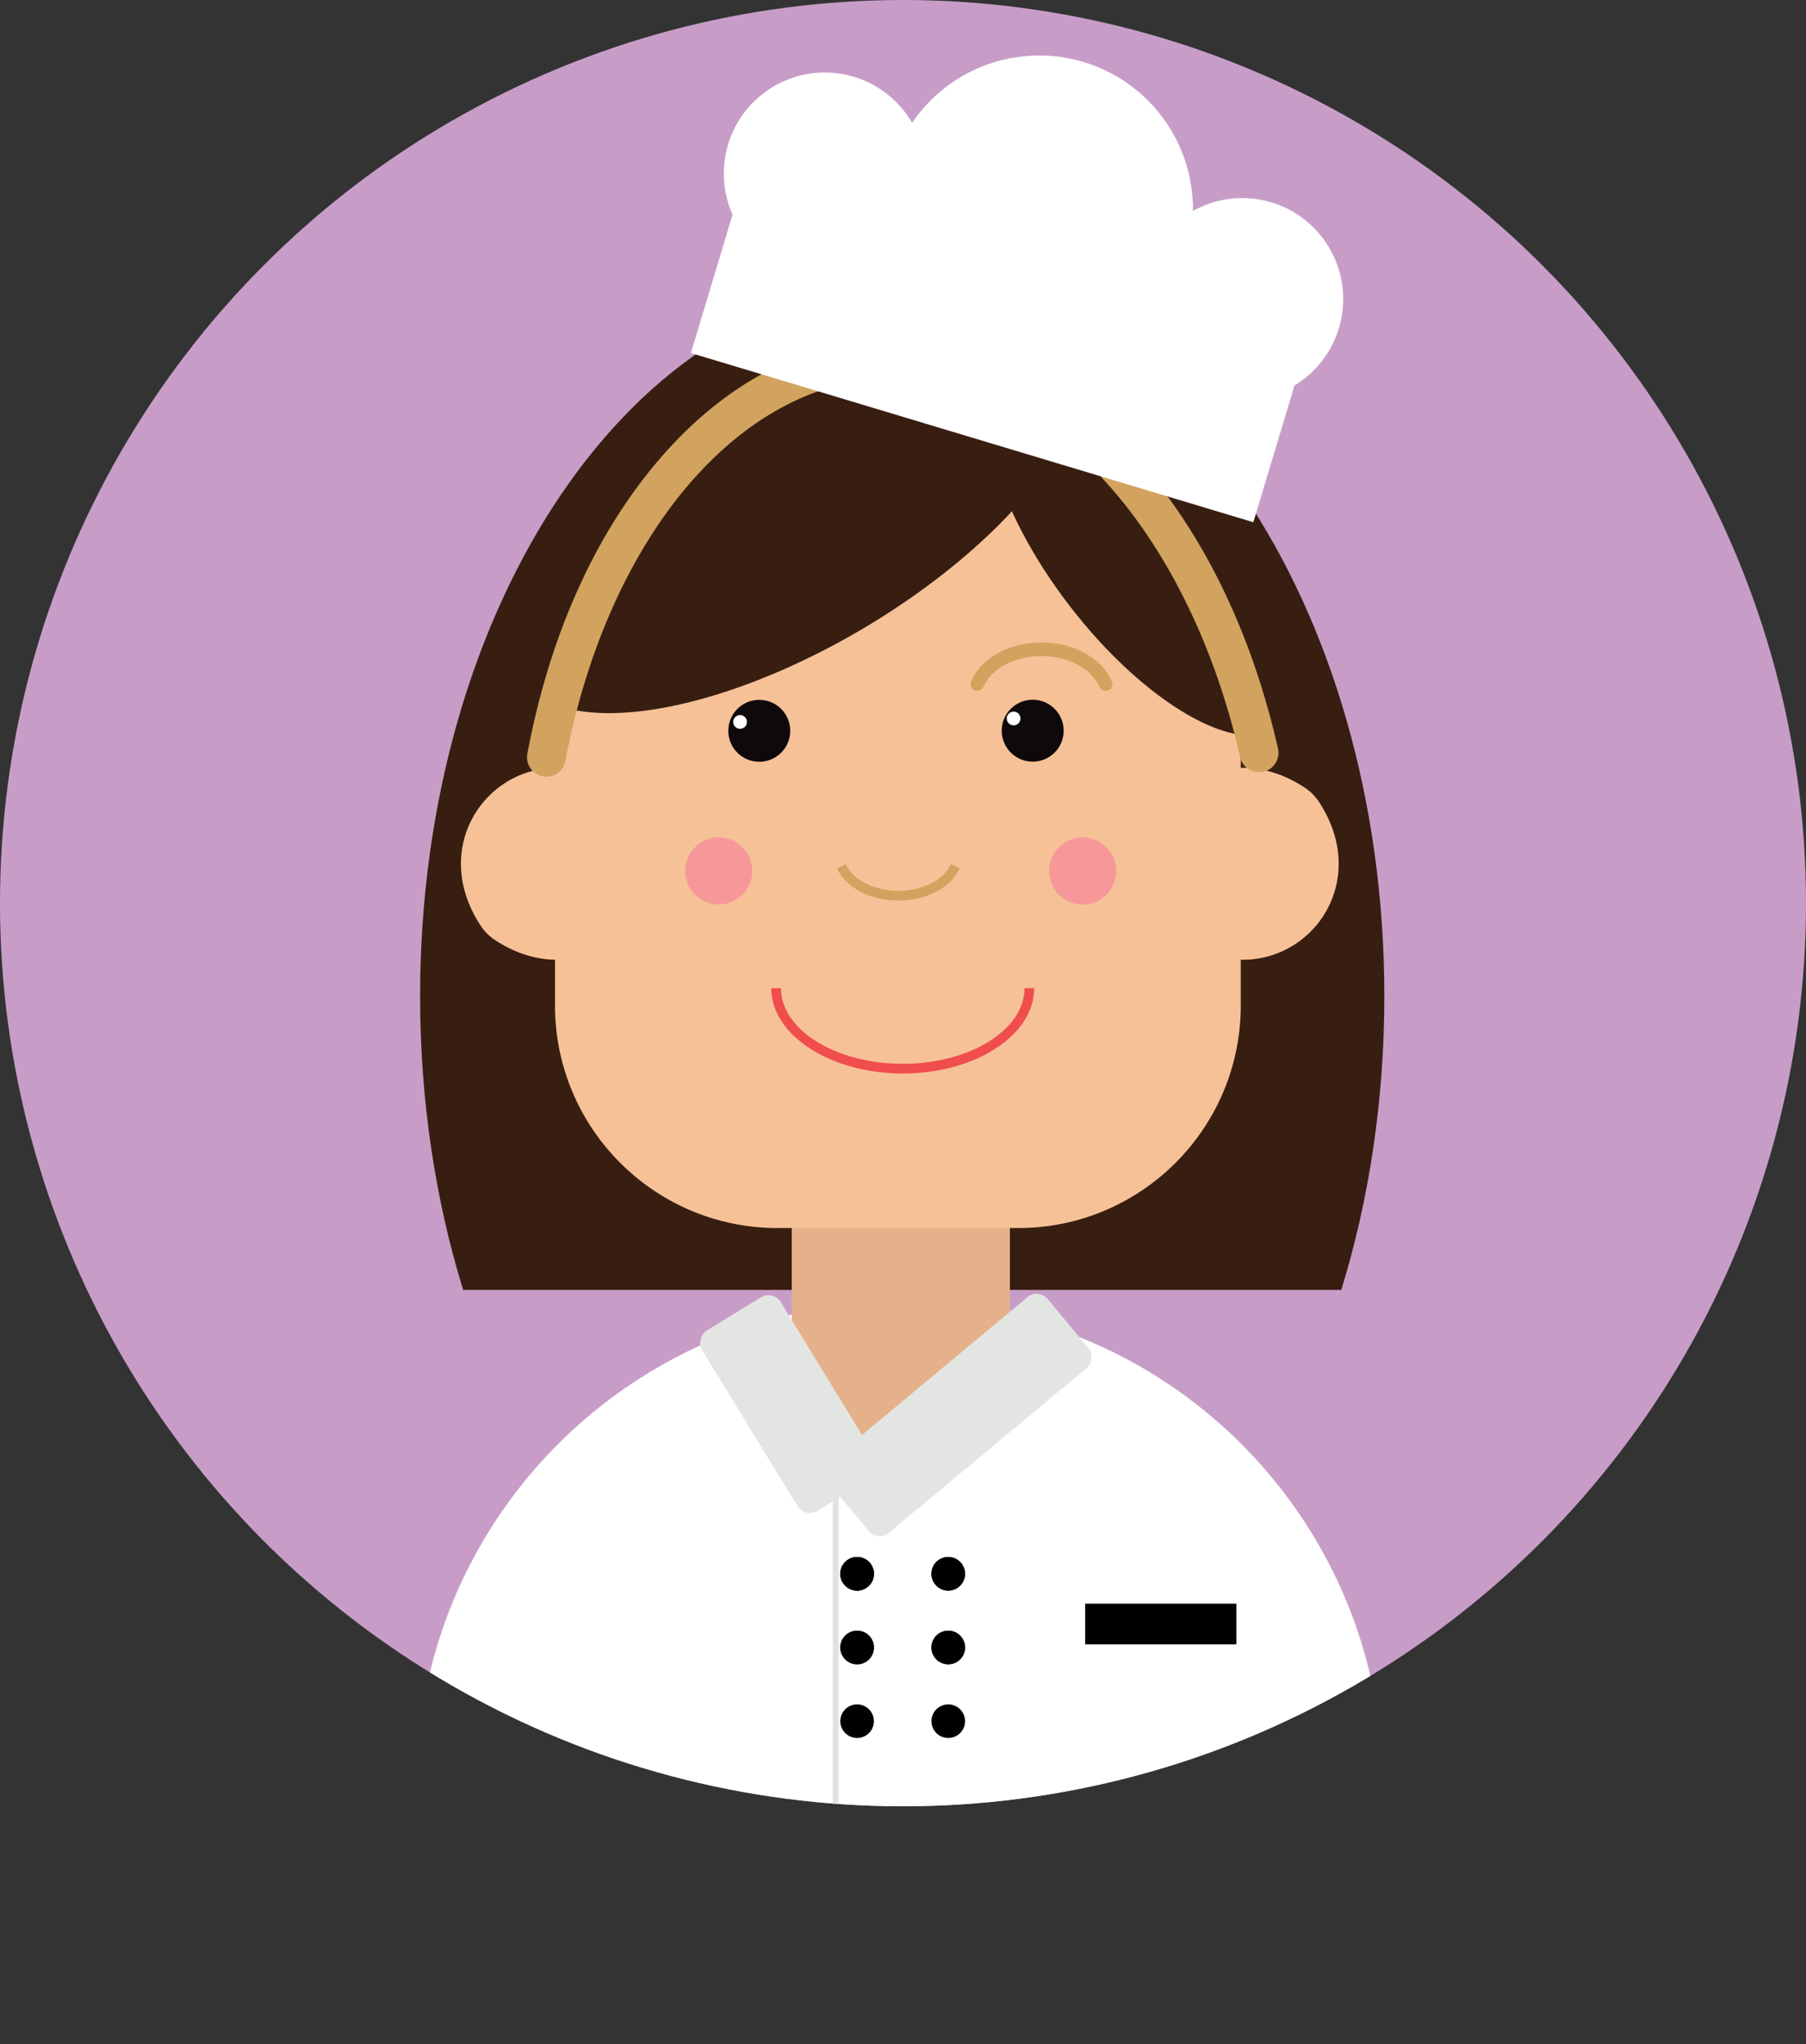 <svg id="Layer_1" data-name="Layer 1" xmlns="http://www.w3.org/2000/svg" xmlns:xlink="http://www.w3.org/1999/xlink" viewBox="0 0 1881.54 2129.33"><rect x="0" y="0" width="1881.54" height="2129.33" fill="#333333" stroke="none"/><defs><style>.cls-1{fill:#c79dc8;}.cls-2{clip-path:url(#clip-path);}.cls-3{fill:#fff;}.cls-4{fill:#371e11;}.cls-5{fill:#e5b18b;}.cls-6{fill:#f6c197;}.cls-7{fill:#0e090a;}.cls-8{fill:#d2a35f;}.cls-9{fill:#f6989a;}.cls-10{fill:#f04d4d;}.cls-11{fill:#e0e1e0;}.cls-12{fill:#e3e5e3;}.cls-13{fill:#010101;}</style><clipPath id="clip-path" transform="translate(-658.89 -264.78)"><circle class="cls-1" cx="1599.66" cy="1205.55" r="940.77"/></clipPath></defs><circle class="cls-1" cx="940.77" cy="940.77" r="940.77"/><g class="cls-2"><path class="cls-3" d="M2099.65,2124.91v269.2H1092.93v-269.2c0-223.13,145.18-412.35,346.24-478.33A503.29,503.29,0,0,1,1952.22,1769C2043.29,1860.09,2099.65,1985.91,2099.65,2124.91Z" transform="translate(-658.89 -264.78)"/><path class="cls-4" d="M2101.13,1302.45c0,109.11-16.05,212.7-44.87,306H1141.42c-28.8-93.25-44.85-196.84-44.85-306,0-408.43,224.88-739.56,502.27-739.56S2101.13,894,2101.13,1302.45Z" transform="translate(-658.89 -264.78)"/><path class="cls-5" d="M824.89,1061.25h227.26a0,0,0,0,1,0,0V1449a56.26,56.26,0,0,1-56.26,56.26H881.15A56.26,56.26,0,0,1,824.89,1449V1061.25A0,0,0,0,1,824.89,1061.25Z"/><path class="cls-6" d="M1951.57,891.85v420.2a232.6,232.6,0,0,1-1.74,28.46,227.31,227.31,0,0,1-4.54,25.33C1921,1468,1829.21,1544,1719.65,1544H1469c-109.55,0-201.37-76-225.61-178.12a227.33,227.33,0,0,1-4.55-25.33,232.6,232.6,0,0,1-1.73-28.46V891.85c0-128.08,103.82-231.92,231.89-231.92h250.7C1847.73,659.93,1951.57,763.77,1951.57,891.85Z" transform="translate(-658.89 -264.78)"/><path class="cls-6" d="M1318.35,1099.81c67.23,101.93-42.09,211.26-144,144a51.13,51.13,0,0,1-14.53-14.52c-67.23-101.93,42.09-211.26,144-144A51.17,51.17,0,0,1,1318.35,1099.81Z" transform="translate(-658.89 -264.78)"/><path class="cls-6" d="M2032.85,1099.81c67.24,101.93-42.09,211.26-144,144a51.1,51.1,0,0,1-14.52-14.52c-67.24-101.93,42.09-211.26,144-144A51.13,51.13,0,0,1,2032.85,1099.81Z" transform="translate(-658.89 -264.78)"/><circle class="cls-7" cx="1449.86" cy="1025.99" r="32.26" transform="translate(-454.01 2028) rotate(-80.78)"/><circle class="cls-7" cx="1734.84" cy="1025.99" r="32.26" transform="translate(-321.18 2213.91) rotate(-76.72)"/><circle class="cls-3" cx="771.03" cy="752.01" r="7.17"/><circle class="cls-3" cx="1056.02" cy="748.42" r="7.17"/><path class="cls-8" d="M1594.82,1202.87v-10.1c25,0,47.46-11.39,54.7-27.71l9.23,4.1C1649.8,1189.33,1624.11,1202.87,1594.82,1202.87Z" transform="translate(-658.89 -264.78)"/><path class="cls-8" d="M1594.82,1202.87c-29.29,0-55-13.54-63.94-33.71l9.24-4.1c7.24,16.32,29.73,27.71,54.7,27.71Z" transform="translate(-658.89 -264.78)"/><circle class="cls-9" cx="1407.74" cy="1172.06" r="34.95" transform="translate(-715.29 2008.08) rotate(-76.72)"/><circle class="cls-9" cx="1786.81" cy="1172.06" r="34.95" transform="translate(-964.32 1341.98) rotate(-45)"/><ellipse class="cls-4" cx="1488.44" cy="797.65" rx="335.95" ry="140.41" transform="translate(-857.39 609.77) rotate(-30.8)"/><ellipse class="cls-4" cx="1850.03" cy="836.42" rx="97.06" ry="233.81" transform="translate(-785.09 1037.17) rotate(-37.58)"/><ellipse class="cls-4" cx="1417.81" cy="744.52" rx="233.81" ry="97.06" transform="translate(-809.23 804.38) rotate(-39.4)"/><path class="cls-8" d="M1677.08,984.42a6.88,6.88,0,0,1-2.75-.57,7.06,7.06,0,0,1-3.75-9.27c10.28-24.24,39.76-40.52,73.35-40.52a7.07,7.07,0,1,1,0,14.13c-27.56,0-52.37,13.13-60.34,31.92A7.06,7.06,0,0,1,1677.08,984.42Z" transform="translate(-658.89 -264.78)"/><path class="cls-8" d="M1810.78,984.42a7.06,7.06,0,0,1-6.51-4.31c-8-18.79-32.78-31.92-60.34-31.92a7.07,7.07,0,1,1,0-14.13c33.59,0,63.07,16.28,73.35,40.52a7.09,7.09,0,0,1-6.5,9.84Z" transform="translate(-658.89 -264.78)"/><path class="cls-8" d="M1228.21,1073.83a19.85,19.85,0,0,1-3.73-.35,20.2,20.2,0,0,1-16.15-23.56c22.89-122.62,70.44-228.71,137.53-306.79,70-81.42,154.79-124.76,245.32-125.32a20.2,20.2,0,0,1,.25,40.4c-78.49.48-152.82,38.95-214.93,111.24-61.56,71.66-107.18,173.89-128.46,287.88A20.19,20.19,0,0,1,1228.21,1073.83Z" transform="translate(-658.89 -264.78)"/><path class="cls-8" d="M1970.56,1069.21a20.2,20.2,0,0,1-19.68-15.74C1925.14,939.68,1875.48,837.94,1811,767c-64.63-71.19-140-108.78-218.1-108.78h-1.64a20.2,20.2,0,0,1-.12-40.4H1593c89.77,0,175.48,42.17,248,122,70,77.14,121.68,182.51,149.33,304.73a20.2,20.2,0,0,1-19.72,24.66Z" transform="translate(-658.89 -264.78)"/><path class="cls-10" d="M1599.44,1383c-75.52,0-137-39.88-137-88.91h10.1c0,43.46,56.92,78.81,126.87,78.81s126.87-35.35,126.87-78.81h10.1C1736.41,1343.11,1675,1383,1599.44,1383Z" transform="translate(-658.89 -264.78)"/><circle class="cls-3" cx="1741.61" cy="482.74" r="160.15" transform="translate(-490.13 1108.11) rotate(-45)"/><circle class="cls-3" cx="1953.1" cy="576.29" r="105.17" transform="translate(-494.34 1285.06) rotate(-45)"/><circle class="cls-3" cx="1518.17" cy="445.5" r="105.17" transform="translate(-529.24 939.21) rotate(-45)"/><rect class="cls-3" x="1393.97" y="529.07" width="611.9" height="195.65" transform="translate(-406.35 -727.75) rotate(16.74)"/><rect class="cls-11" x="1236.76" y="2063.26" width="592.48" height="6.06" transform="matrix(0, -1, 1, 0, -1195.66, 3329.8)"/><path class="cls-12" d="M1523.45,1787.49,1729.35,1616a14.88,14.88,0,0,1,21,1.91l42.44,51a14.88,14.88,0,0,1-1.91,21l-205.9,171.49a14.88,14.88,0,0,1-21-1.91l-42.44-51A14.87,14.87,0,0,1,1523.45,1787.49Z" transform="translate(-658.89 -264.78)"/><rect class="cls-12" x="1370.75" y="1679.31" width="220.3" height="96.07" rx="14.87" transform="translate(1522.26 -702.25) rotate(58.53)"/><circle class="cls-13" cx="892.96" cy="1639.37" r="17.51"/><circle class="cls-13" cx="892.96" cy="1639.37" r="17.51"/><circle class="cls-13" cx="987.9" cy="1639.37" r="17.51"/><circle class="cls-13" cx="892.96" cy="1639.37" r="17.51"/><circle class="cls-13" cx="987.9" cy="1639.37" r="17.51"/><circle class="cls-13" cx="892.96" cy="1716.13" r="17.51"/><circle class="cls-13" cx="987.9" cy="1716.13" r="17.51"/><circle class="cls-13" cx="892.96" cy="1716.13" r="17.51"/><circle class="cls-13" cx="987.9" cy="1716.13" r="17.51"/><circle class="cls-13" cx="892.96" cy="1792.88" r="17.51"/><circle class="cls-13" cx="987.9" cy="1792.88" r="17.51"/><rect class="cls-13" x="1130.57" y="1670.43" width="157.54" height="42.41"/></g></svg>